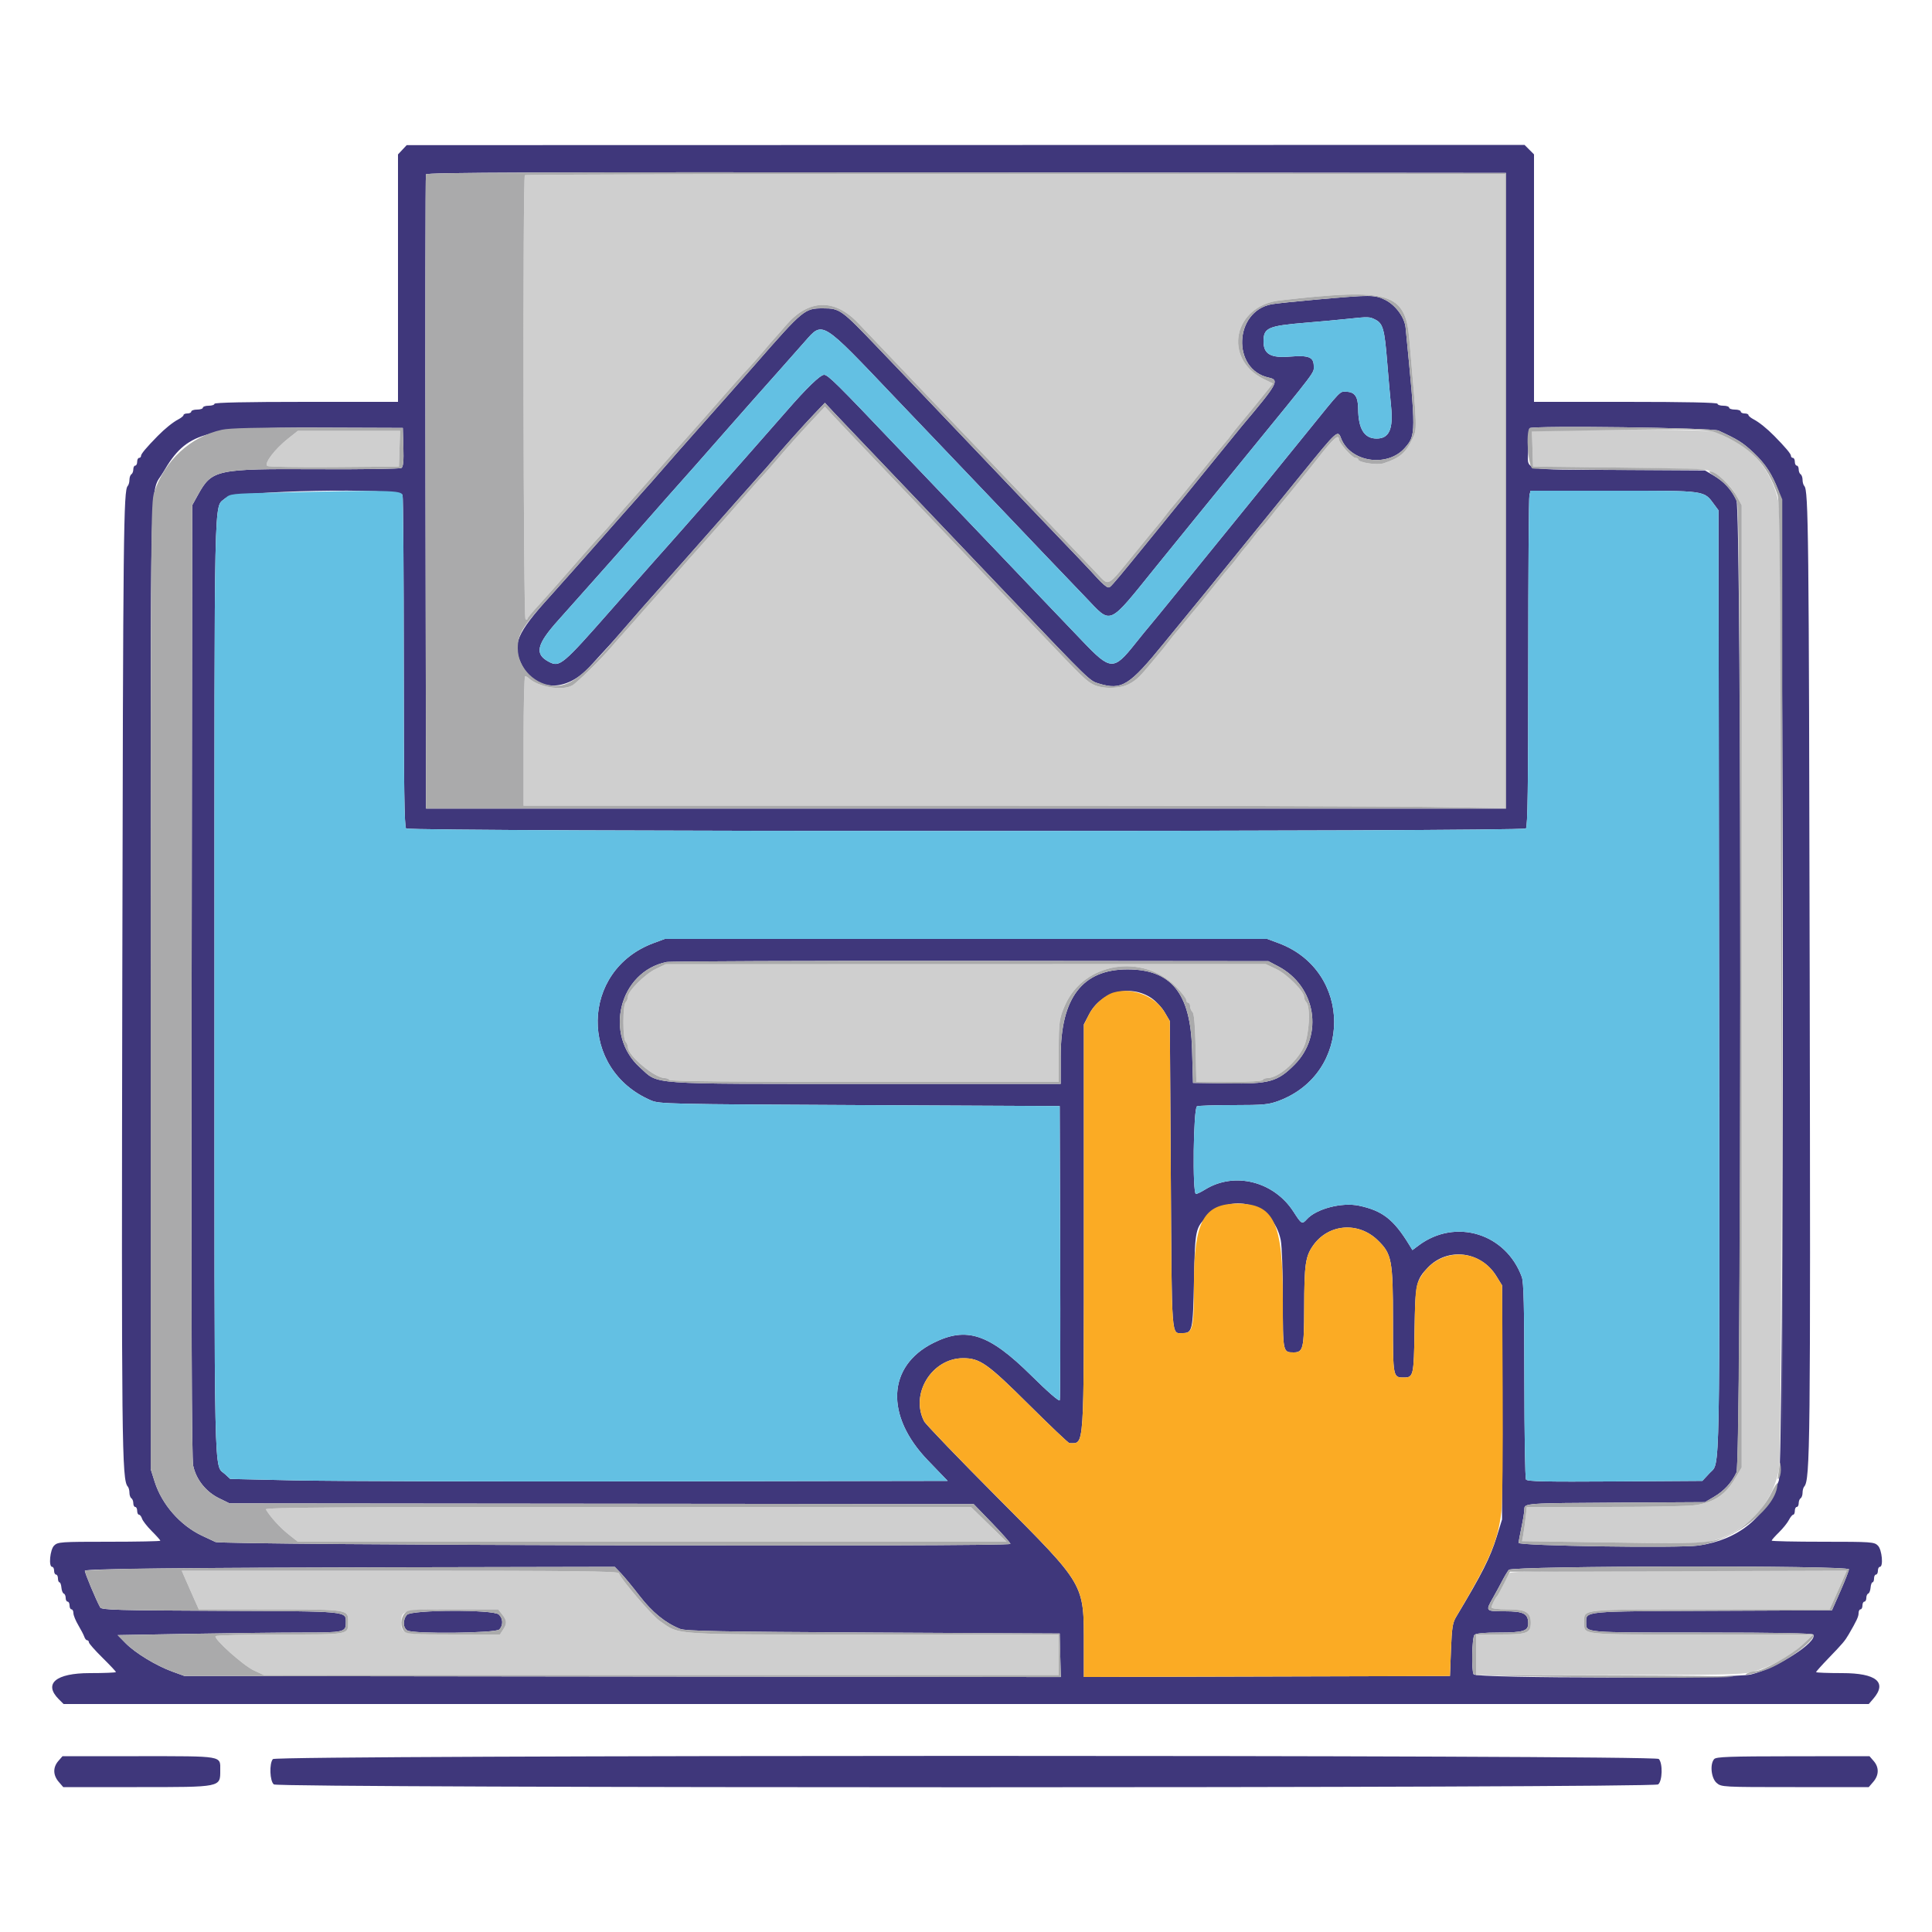 <svg id="svg" version="1.1" xmlns="http://www.w3.org/2000/svg" xmlns:xlink="http://www.w3.org/1999/xlink" width="400" height="400" viewBox="0, 0, 400,400"><g id="svgg"><path id="path0" d="M83.300 31.010 L 82.400 31.971 82.400 57.586 L 82.400 83.200 63.400 83.200 C 51.000 83.200,44.400 83.339,44.400 83.600 C 44.400 83.820,43.860 84.000,43.200 84.000 C 42.540 84.000,42.000 84.180,42.000 84.400 C 42.000 84.620,41.460 84.800,40.800 84.800 C 40.140 84.800,39.600 84.980,39.600 85.200 C 39.600 85.420,39.240 85.600,38.800 85.600 C 38.360 85.600,38.000 85.750,38.000 85.932 C 38.000 86.115,37.511 86.520,36.912 86.832 C 35.795 87.416,34.148 88.742,32.650 90.264 C 30.359 92.594,29.200 93.971,29.200 94.366 C 29.200 94.605,29.020 94.800,28.800 94.800 C 28.580 94.800,28.400 95.160,28.400 95.600 C 28.400 96.040,28.220 96.400,28.000 96.400 C 27.780 96.400,27.600 96.749,27.600 97.176 C 27.600 97.603,27.420 98.064,27.200 98.200 C 26.980 98.336,26.800 98.851,26.800 99.344 C 26.800 99.837,26.637 100.411,26.439 100.620 C 25.579 101.524,25.488 109.875,25.321 202.200 C 25.145 299.378,25.221 306.403,26.458 307.780 C 26.646 307.989,26.800 308.563,26.800 309.056 C 26.800 309.549,26.980 310.064,27.200 310.200 C 27.420 310.336,27.600 310.797,27.600 311.224 C 27.600 311.651,27.780 312.000,28.000 312.000 C 28.220 312.000,28.400 312.360,28.400 312.800 C 28.400 313.240,28.568 313.600,28.773 313.600 C 28.978 313.600,29.264 313.971,29.408 314.424 C 29.551 314.877,30.464 316.043,31.435 317.014 C 32.406 317.985,33.200 318.874,33.200 318.989 C 33.200 319.105,28.430 319.200,22.600 319.200 C 12.533 319.200,11.960 319.240,11.200 320.000 C 10.348 320.852,10.025 324.400,10.800 324.400 C 11.020 324.400,11.200 324.760,11.200 325.200 C 11.200 325.640,11.380 326.000,11.600 326.000 C 11.820 326.000,12.000 326.360,12.000 326.800 C 12.000 327.240,12.141 327.600,12.313 327.600 C 12.485 327.600,12.666 328.095,12.716 328.700 C 12.766 329.305,12.985 329.860,13.203 329.933 C 13.422 330.007,13.600 330.412,13.600 330.833 C 13.600 331.255,13.780 331.600,14.000 331.600 C 14.220 331.600,14.400 331.960,14.400 332.400 C 14.400 332.840,14.580 333.200,14.800 333.200 C 15.020 333.200,15.200 333.555,15.200 333.989 C 15.200 334.423,15.658 335.548,16.218 336.489 C 16.777 337.430,17.338 338.515,17.464 338.900 C 17.590 339.285,17.852 339.600,18.047 339.600 C 18.241 339.600,18.400 339.789,18.400 340.019 C 18.400 340.250,19.660 341.681,21.200 343.200 C 22.740 344.719,24.000 346.060,24.000 346.181 C 24.000 346.301,21.562 346.400,18.582 346.400 C 11.540 346.400,8.953 348.590,12.182 351.818 L 13.164 352.800 200.035 352.800 L 386.907 352.800 387.853 351.700 C 390.781 348.296,388.479 346.400,381.418 346.400 C 378.438 346.400,376.000 346.307,376.000 346.193 C 376.000 346.079,377.168 344.774,378.596 343.293 C 381.503 340.279,381.968 339.730,382.738 338.411 C 384.386 335.587,384.800 334.700,384.800 333.988 C 384.800 333.555,384.980 333.200,385.200 333.200 C 385.420 333.200,385.600 332.840,385.600 332.400 C 385.600 331.960,385.780 331.600,386.000 331.600 C 386.220 331.600,386.400 331.255,386.400 330.833 C 386.400 330.412,386.578 330.007,386.797 329.933 C 387.015 329.860,387.234 329.305,387.284 328.700 C 387.334 328.095,387.515 327.600,387.687 327.600 C 387.859 327.600,388.000 327.240,388.000 326.800 C 388.000 326.360,388.180 326.000,388.400 326.000 C 388.620 326.000,388.800 325.640,388.800 325.200 C 388.800 324.760,388.980 324.400,389.200 324.400 C 389.975 324.400,389.652 320.852,388.800 320.000 C 388.040 319.240,387.467 319.200,377.400 319.200 C 371.570 319.200,366.800 319.096,366.800 318.969 C 366.800 318.841,367.475 318.076,368.300 317.269 C 369.125 316.461,370.055 315.305,370.368 314.700 C 370.680 314.095,371.085 313.600,371.268 313.600 C 371.450 313.600,371.600 313.240,371.600 312.800 C 371.600 312.360,371.780 312.000,372.000 312.000 C 372.220 312.000,372.400 311.651,372.400 311.224 C 372.400 310.797,372.580 310.336,372.800 310.200 C 373.020 310.064,373.200 309.549,373.200 309.056 C 373.200 308.563,373.354 307.989,373.542 307.780 C 374.779 306.403,374.855 299.378,374.679 202.200 C 374.512 109.875,374.421 101.524,373.561 100.620 C 373.363 100.411,373.200 99.837,373.200 99.344 C 373.200 98.851,373.020 98.336,372.800 98.200 C 372.580 98.064,372.400 97.603,372.400 97.176 C 372.400 96.749,372.220 96.400,372.000 96.400 C 371.780 96.400,371.600 96.040,371.600 95.600 C 371.600 95.160,371.420 94.800,371.200 94.800 C 370.980 94.800,370.800 94.605,370.800 94.366 C 370.800 93.971,369.641 92.594,367.350 90.264 C 365.852 88.742,364.205 87.416,363.088 86.832 C 362.489 86.520,362.000 86.115,362.000 85.932 C 362.000 85.750,361.640 85.600,361.200 85.600 C 360.760 85.600,360.400 85.420,360.400 85.200 C 360.400 84.980,359.860 84.800,359.200 84.800 C 358.540 84.800,358.000 84.620,358.000 84.400 C 358.000 84.180,357.460 84.000,356.800 84.000 C 356.140 84.000,355.600 83.820,355.600 83.600 C 355.600 83.339,349.000 83.200,336.600 83.200 L 317.600 83.200 317.600 57.582 L 317.600 31.964 316.618 30.982 L 315.636 30.000 199.918 30.024 L 84.200 30.049 83.300 31.010 M311.800 101.600 L 311.800 167.400 200.000 167.400 L 88.200 167.400 88.097 102.000 C 88.041 66.030,88.080 36.375,88.185 36.099 C 88.337 35.700,110.928 35.619,200.088 35.699 L 311.800 35.800 311.800 101.600 M272.688 62.010 C 268.336 62.398,264.106 62.840,263.288 62.991 C 255.470 64.441,255.000 76.515,262.695 78.181 C 264.959 78.671,264.543 79.419,257.127 88.200 C 256.755 88.640,253.238 92.960,249.310 97.800 C 228.761 123.119,230.031 121.600,229.410 121.600 C 229.130 121.600,228.131 120.745,227.189 119.700 C 225.559 117.891,223.188 115.396,213.604 105.400 C 211.283 102.980,205.881 97.310,201.598 92.800 C 197.316 88.290,192.089 82.800,189.984 80.600 C 187.878 78.400,184.185 74.537,181.778 72.016 C 174.172 64.053,173.877 63.841,170.400 63.841 C 166.581 63.841,166.348 64.034,156.400 75.400 C 154.090 78.039,151.552 80.919,150.761 81.799 C 149.969 82.680,147.651 85.290,145.610 87.600 C 143.569 89.910,141.337 92.432,140.650 93.203 C 139.962 93.975,138.230 95.955,136.800 97.603 C 135.371 99.252,134.103 100.690,133.984 100.800 C 133.865 100.910,131.546 103.520,128.831 106.600 C 126.115 109.680,123.332 112.832,122.647 113.605 C 121.961 114.378,120.050 116.537,118.400 118.403 C 116.750 120.269,114.745 122.517,113.944 123.398 C 106.959 131.084,105.928 133.539,107.989 137.578 C 110.838 143.163,117.106 143.415,122.000 138.141 C 125.264 134.625,127.635 131.996,129.163 130.200 C 130.755 128.329,135.026 123.478,137.607 120.609 C 138.601 119.504,140.761 117.070,142.407 115.200 C 144.053 113.330,145.961 111.170,146.647 110.400 C 147.332 109.630,150.115 106.480,152.831 103.400 C 155.546 100.320,157.865 97.710,157.984 97.600 C 158.104 97.490,158.814 96.680,159.563 95.800 C 162.436 92.424,166.292 88.106,168.492 85.801 L 170.785 83.400 172.653 85.400 C 173.680 86.500,176.161 89.110,178.167 91.200 C 180.172 93.290,185.408 98.780,189.802 103.400 C 194.196 108.020,199.507 113.600,201.606 115.800 C 203.704 118.000,207.138 121.600,209.236 123.800 C 225.707 141.068,225.583 140.949,227.504 141.524 C 232.268 142.951,233.781 142.008,241.058 133.071 C 244.314 129.072,247.163 125.591,247.389 125.335 C 247.615 125.079,248.648 123.819,249.684 122.535 C 250.720 121.251,254.203 116.960,257.423 113.000 C 260.643 109.040,266.238 102.155,269.856 97.700 C 276.816 89.129,276.985 88.978,277.635 90.700 C 279.526 95.706,287.262 96.876,290.883 92.704 C 293.171 90.067,293.173 89.709,291.013 67.834 C 290.802 65.695,288.966 63.191,286.810 62.100 C 284.692 61.029,283.747 61.023,272.688 62.010 M284.764 66.181 C 286.325 66.989,286.654 68.158,287.188 74.800 C 287.444 77.990,287.814 82.182,288.009 84.115 C 288.486 88.855,287.616 90.800,285.019 90.800 C 282.455 90.800,281.221 88.802,281.190 84.600 C 281.171 82.162,280.488 81.160,278.813 81.113 C 277.319 81.070,277.969 80.404,270.558 89.563 C 267.281 93.613,261.720 100.469,258.200 104.798 C 254.680 109.128,248.746 116.434,245.014 121.035 C 241.282 125.636,238.042 129.599,237.814 129.842 C 237.586 130.085,236.320 131.640,235.000 133.298 C 230.553 138.884,229.942 138.850,224.070 132.693 C 221.721 130.230,217.813 126.142,215.384 123.608 C 212.955 121.074,209.093 117.020,206.801 114.600 C 204.509 112.180,200.466 107.946,197.817 105.191 C 195.168 102.436,189.581 96.586,185.403 92.191 C 173.296 79.456,171.416 77.600,170.621 77.600 C 169.832 77.600,167.007 80.324,162.946 85.000 C 160.563 87.744,148.321 101.638,145.852 104.401 C 145.163 105.172,143.340 107.242,141.800 109.001 C 140.260 110.760,138.910 112.290,138.800 112.400 C 138.690 112.510,137.250 114.128,135.600 115.995 C 133.950 117.862,132.038 120.022,131.351 120.795 C 130.663 121.568,128.519 124.000,126.585 126.200 C 116.488 137.684,115.893 138.186,113.697 137.050 C 110.602 135.449,111.048 133.455,115.646 128.342 C 117.102 126.724,119.964 123.510,122.007 121.200 C 124.050 118.890,126.369 116.280,127.161 115.399 C 127.952 114.519,130.490 111.639,132.800 109.000 C 135.110 106.361,137.646 103.481,138.434 102.601 C 141.172 99.546,146.623 93.375,150.800 88.601 C 153.110 85.961,155.650 83.081,156.445 82.201 C 157.240 81.320,159.490 78.791,161.445 76.580 C 163.400 74.369,165.723 71.743,166.606 70.745 C 170.419 66.433,169.880 66.098,185.389 82.406 C 187.582 84.713,191.275 88.580,193.595 91.000 C 195.915 93.420,201.407 99.180,205.800 103.800 C 214.307 112.747,218.779 117.432,224.794 123.700 C 230.239 129.373,229.233 129.821,239.465 117.162 C 242.949 112.851,251.200 102.705,257.800 94.615 C 272.870 76.145,272.000 77.296,272.000 75.825 C 272.000 73.920,270.976 73.512,267.009 73.833 C 263.071 74.153,261.600 73.299,261.600 70.694 C 261.600 67.864,262.499 67.467,270.400 66.810 C 273.370 66.564,277.150 66.216,278.800 66.037 C 283.320 65.549,283.552 65.555,284.764 66.181 M83.515 92.567 C 83.599 95.462,83.491 96.628,83.115 96.884 C 82.832 97.077,74.950 97.194,65.600 97.145 C 44.759 97.035,43.880 97.224,41.000 102.431 L 39.800 104.600 39.678 203.000 C 39.590 274.028,39.680 301.976,40.001 303.472 C 40.611 306.319,42.639 308.867,45.351 310.193 L 47.515 311.252 124.550 311.326 L 201.584 311.400 205.392 315.340 C 207.487 317.507,209.200 319.445,209.200 319.647 C 209.200 320.304,46.039 319.910,44.600 319.249 C 43.940 318.947,42.668 318.350,41.774 317.925 C 37.289 315.789,33.516 311.477,32.028 306.789 L 31.200 304.177 31.200 204.151 C 31.200 92.819,30.961 102.625,33.795 97.761 C 38.622 89.477,42.161 88.457,65.800 88.539 L 83.400 88.600 83.515 92.567 M355.800 89.151 C 359.786 90.979,360.809 91.621,363.007 93.672 C 365.509 96.007,366.995 98.301,368.271 101.801 C 369.408 104.918,369.408 303.482,368.271 306.599 C 365.472 314.275,359.890 318.782,351.692 319.983 C 347.790 320.555,314.397 320.064,314.407 319.435 C 314.411 319.196,314.681 317.740,315.007 316.200 C 315.333 314.660,315.600 312.999,315.600 312.508 C 315.600 311.212,315.593 311.213,335.200 311.101 L 353.000 311.000 354.858 309.908 C 356.953 308.676,358.505 306.991,359.515 304.852 C 360.576 302.604,360.576 105.796,359.515 103.548 C 358.505 101.409,356.953 99.724,354.858 98.492 L 353.000 97.400 335.600 97.300 C 314.104 97.177,316.400 97.709,316.400 92.859 C 316.400 90.700,316.528 88.805,316.685 88.649 C 317.259 88.074,354.496 88.552,355.800 89.151 M83.348 102.500 C 83.481 102.995,83.592 118.619,83.595 137.220 C 83.599 162.985,83.714 171.154,84.080 171.520 C 84.779 172.219,315.221 172.219,315.920 171.520 C 316.286 171.154,316.401 162.985,316.405 137.220 C 316.408 118.619,316.519 102.995,316.652 102.500 L 316.893 101.600 334.187 101.600 C 353.492 101.600,352.711 101.490,354.963 104.529 L 355.800 105.659 355.919 202.329 C 356.050 308.910,356.168 302.622,353.994 304.954 L 352.458 306.600 334.362 306.716 C 319.928 306.808,316.200 306.727,315.939 306.316 C 315.759 306.032,315.607 296.800,315.600 285.800 C 315.591 270.645,315.465 265.461,315.079 264.400 C 311.793 255.355,301.337 252.152,293.715 257.856 L 292.430 258.818 291.751 257.709 C 288.531 252.451,286.205 250.645,281.333 249.622 C 277.822 248.886,272.533 250.264,270.577 252.426 C 269.582 253.525,269.463 253.459,267.821 250.900 C 263.771 244.585,255.589 242.520,249.508 246.278 C 248.687 246.785,247.832 247.200,247.608 247.200 C 246.850 247.200,247.072 229.335,247.833 229.043 C 248.181 228.909,251.594 228.800,255.418 228.800 C 261.544 228.800,262.645 228.698,264.685 227.941 C 280.068 222.234,280.068 200.966,264.685 195.259 L 262.370 194.400 200.000 194.400 L 137.630 194.400 135.315 195.259 C 120.132 200.892,119.807 221.430,134.800 227.831 C 136.526 228.568,138.301 228.608,178.000 228.800 L 219.400 229.000 219.503 259.200 C 219.560 275.810,219.519 289.631,219.411 289.912 C 219.293 290.221,216.950 288.185,213.508 284.783 C 204.766 276.143,200.129 274.601,193.242 278.042 C 183.692 282.815,183.205 293.104,192.093 302.335 L 196.200 306.600 135.200 306.699 C 101.650 306.753,68.229 306.663,60.932 306.499 L 47.664 306.200 46.580 305.200 C 44.251 303.050,44.400 309.951,44.400 204.200 C 44.400 98.452,44.251 105.350,46.580 103.200 C 48.360 101.556,82.919 100.898,83.348 102.500 M264.636 200.070 C 272.445 204.174,274.125 214.295,268.017 220.435 C 264.501 223.970,262.793 224.444,254.061 224.309 L 247.000 224.200 246.800 217.200 C 246.468 205.597,242.482 200.690,233.400 200.704 C 224.109 200.718,219.615 206.581,219.605 218.700 L 219.600 224.400 179.215 224.400 C 133.343 224.400,136.522 224.630,132.501 221.015 C 124.922 214.201,128.199 201.185,138.000 199.172 C 138.770 199.014,167.120 198.911,201.000 198.942 L 262.600 199.000 264.636 200.070 M238.342 206.609 C 239.280 207.230,240.531 208.561,241.123 209.569 L 242.200 211.400 242.400 243.132 C 242.619 277.891,242.481 276.000,244.800 276.000 C 246.887 276.000,246.986 275.551,247.201 265.133 C 247.423 254.437,247.478 254.180,250.066 251.745 C 255.451 246.679,263.687 249.408,265.161 256.748 C 265.410 257.990,265.600 263.302,265.600 269.053 C 265.600 280.012,265.597 280.000,267.842 280.000 C 269.809 280.000,269.999 279.199,270.017 270.838 C 270.037 261.810,270.276 260.130,271.858 257.879 C 275.022 253.378,281.210 252.866,285.239 256.774 C 288.168 259.615,288.400 260.848,288.400 273.593 C 288.400 285.159,288.408 285.200,290.631 285.200 C 292.643 285.200,292.721 284.858,292.866 275.400 C 293.015 265.778,293.181 264.994,295.622 262.440 C 299.695 258.178,306.604 259.026,309.789 264.180 L 311.000 266.138 310.992 290.369 L 310.983 314.600 309.888 318.119 C 308.515 322.530,306.873 325.779,301.457 334.800 C 300.750 335.977,300.583 337.061,300.408 341.600 L 300.200 347.000 262.300 347.102 L 224.400 347.204 224.400 340.875 C 224.400 327.712,224.831 328.454,206.526 310.068 C 198.495 302.001,191.661 294.895,191.340 294.278 C 188.385 288.595,192.942 281.200,199.400 281.200 C 202.900 281.200,204.439 282.287,213.022 290.823 C 217.435 295.210,221.215 298.798,221.422 298.795 C 224.558 298.749,224.400 301.114,224.400 254.227 L 224.400 212.091 225.517 209.954 C 227.946 205.303,233.988 203.727,238.342 206.609 M128.540 325.708 C 129.233 326.427,130.982 328.548,132.427 330.421 C 135.034 333.799,137.763 336.021,140.800 337.239 C 141.955 337.702,148.952 337.835,180.800 338.000 L 219.400 338.200 219.513 342.707 L 219.626 347.214 128.913 347.107 L 38.200 347.000 35.676 346.083 C 32.311 344.859,27.998 342.236,25.992 340.192 L 24.362 338.531 39.446 338.265 C 47.743 338.119,58.155 338.000,62.585 338.000 C 71.217 338.000,71.600 337.914,71.600 335.982 C 71.600 333.526,72.542 333.616,45.615 333.503 C 24.302 333.414,21.043 333.321,20.749 332.800 C 19.903 331.299,17.517 325.593,17.571 325.200 C 17.625 324.803,38.222 324.577,82.340 324.489 L 127.280 324.400 128.540 325.708 M382.800 324.911 C 382.800 325.192,382.010 327.217,381.045 329.411 L 379.289 333.400 354.573 333.503 C 327.439 333.616,328.400 333.525,328.400 335.982 C 328.400 338.054,327.766 338.000,352.256 338.000 C 367.994 338.000,375.235 338.133,375.416 338.425 C 376.356 339.946,367.947 345.329,362.520 346.679 C 359.127 347.524,305.647 347.505,305.106 346.659 C 304.605 345.876,304.751 339.009,305.280 338.480 C 305.597 338.163,307.304 338.000,310.306 338.000 C 315.370 338.000,316.400 337.682,316.400 336.117 C 316.400 334.090,315.454 333.600,311.538 333.600 C 307.552 333.600,307.532 333.578,309.067 330.877 C 309.654 329.845,310.525 328.243,311.004 327.317 C 311.483 326.391,312.105 325.356,312.386 325.017 C 313.089 324.170,382.800 324.065,382.800 324.911 M84.262 334.331 C 83.354 335.335,83.414 337.072,84.374 337.586 C 85.744 338.319,102.614 338.129,103.371 337.371 C 104.214 336.528,104.166 335.074,103.269 334.262 C 102.105 333.209,85.222 333.271,84.262 334.331 M12.072 364.603 C 10.937 365.908,10.966 367.526,12.147 368.900 L 13.093 370.000 28.343 370.000 C 45.937 370.000,45.600 370.068,45.600 366.499 C 45.600 363.469,46.361 363.600,28.701 363.600 L 12.944 363.600 12.072 364.603 M56.500 364.198 C 55.716 365.089,55.857 368.803,56.700 369.443 C 57.742 370.234,342.258 370.234,343.300 369.443 C 344.192 368.766,344.283 365.026,343.429 364.171 C 342.569 363.312,57.257 363.339,56.500 364.198 M354.900 364.198 C 353.981 365.242,354.277 368.149,355.403 369.128 C 356.396 369.991,356.559 370.000,371.657 370.000 L 386.907 370.000 387.853 368.900 C 389.034 367.526,389.063 365.908,387.928 364.603 L 387.056 363.600 371.228 363.615 C 358.072 363.628,355.316 363.726,354.900 364.198 " stroke="none" fill="#3f377b" fill-rule="evenodd"></path><path id="path1" d="M108.667 36.267 C 108.217 36.717,108.349 127.921,108.800 128.200 C 109.020 128.336,109.200 128.301,109.200 128.123 C 109.200 127.945,110.145 126.786,111.300 125.547 C 112.455 124.309,115.560 120.807,118.200 117.766 C 120.840 114.725,123.540 111.681,124.200 111.001 C 124.860 110.321,126.385 108.602,127.590 107.182 C 128.794 105.762,129.875 104.510,129.993 104.400 C 130.111 104.290,131.465 102.760,133.004 101.000 C 134.542 99.240,135.890 97.710,136.000 97.600 C 136.110 97.490,136.902 96.590,137.761 95.600 C 138.619 94.610,140.537 92.450,142.024 90.800 C 143.510 89.150,146.768 85.460,149.263 82.600 C 151.758 79.740,154.250 76.947,154.800 76.394 C 155.350 75.841,156.785 74.221,157.990 72.794 C 159.194 71.367,160.278 70.110,160.400 70.000 C 160.522 69.890,161.578 68.687,162.747 67.327 C 167.381 61.937,172.698 61.742,177.567 66.782 C 178.575 67.825,182.100 71.525,185.400 75.005 C 188.700 78.485,192.390 82.357,193.600 83.610 C 196.012 86.108,208.563 99.246,210.800 101.615 C 211.570 102.430,215.190 106.225,218.845 110.049 C 222.500 113.872,226.298 117.855,227.285 118.900 C 229.638 121.391,229.143 121.667,234.808 114.700 C 237.536 111.345,239.866 108.510,239.986 108.400 C 240.106 108.290,240.696 107.541,241.296 106.735 C 241.897 105.929,242.620 105.029,242.903 104.735 C 243.187 104.441,245.746 101.320,248.590 97.800 C 251.434 94.280,253.871 91.310,254.004 91.200 C 254.137 91.090,254.506 90.621,254.823 90.157 C 255.140 89.694,256.148 88.434,257.061 87.357 C 257.975 86.281,259.806 84.050,261.130 82.400 L 263.537 79.400 261.694 78.500 C 253.100 74.303,255.330 63.305,265.000 62.200 C 287.682 59.608,290.946 60.583,291.782 70.200 C 293.442 89.292,293.425 88.732,292.415 90.880 C 291.059 93.764,289.812 94.821,286.475 95.915 C 285.109 96.363,281.200 95.763,281.200 95.105 C 281.200 94.937,280.944 94.800,280.631 94.800 C 279.957 94.800,277.200 91.689,277.200 90.928 C 277.200 89.802,276.018 90.836,273.206 94.422 C 272.439 95.400,271.592 96.470,271.324 96.800 C 271.057 97.130,269.822 98.660,268.579 100.200 C 267.337 101.740,265.934 103.450,265.461 104.000 C 264.987 104.550,263.975 105.810,263.211 106.800 C 262.448 107.790,261.546 108.870,261.207 109.200 C 260.868 109.530,260.101 110.459,259.502 111.265 C 258.902 112.071,258.184 112.971,257.906 113.265 C 257.628 113.559,256.908 114.459,256.306 115.265 C 255.704 116.071,254.977 116.971,254.689 117.265 C 254.402 117.559,252.735 119.600,250.986 121.800 C 249.237 124.000,247.712 125.890,247.597 126.000 C 247.483 126.110,246.582 127.190,245.596 128.400 C 244.610 129.610,243.623 130.796,243.402 131.037 C 243.181 131.277,242.550 132.066,242.000 132.790 C 241.450 133.514,240.730 134.426,240.400 134.817 C 240.070 135.208,239.225 136.219,238.522 137.064 C 235.970 140.133,235.358 140.725,233.880 141.555 C 231.997 142.613,228.324 142.700,226.384 141.732 C 224.862 140.973,224.234 140.358,213.800 129.409 C 207.100 122.379,203.679 118.796,196.800 111.605 C 195.810 110.570,193.485 108.120,191.633 106.161 C 189.782 104.203,185.163 99.360,181.370 95.400 C 177.577 91.440,173.644 87.300,172.631 86.200 L 170.788 84.200 168.894 86.215 C 165.995 89.300,163.224 92.385,160.801 95.224 C 159.591 96.641,158.241 98.177,157.801 98.639 C 157.360 99.100,156.550 100.001,156.000 100.641 C 154.360 102.548,146.305 111.690,144.934 113.200 C 144.234 113.970,143.333 114.976,142.931 115.436 C 138.878 120.073,137.658 121.456,136.800 122.393 C 136.250 122.994,134.720 124.724,133.400 126.239 C 132.080 127.754,130.265 129.804,129.366 130.796 C 128.467 131.788,127.207 133.219,126.566 133.975 C 124.540 136.364,119.436 141.382,118.505 141.901 C 116.388 143.082,111.383 142.234,109.420 140.362 C 109.211 140.163,108.896 140.000,108.720 140.000 C 108.544 140.000,108.400 146.030,108.400 153.400 L 108.400 166.800 194.700 166.801 C 242.165 166.801,287.885 166.920,296.300 167.066 L 311.600 167.330 311.600 101.665 L 311.600 36.000 210.267 36.000 C 154.533 36.000,108.813 36.120,108.667 36.267 M327.085 89.077 L 317.170 89.214 317.285 92.907 L 317.400 96.600 335.000 96.813 C 344.680 96.930,353.050 97.182,353.600 97.374 C 355.946 98.190,358.251 100.308,359.724 103.000 L 360.600 104.600 360.600 204.216 L 360.600 303.831 359.200 306.154 C 357.225 309.431,355.123 310.878,351.316 311.582 C 349.976 311.829,342.336 312.000,332.582 312.000 L 316.111 312.000 315.852 314.300 C 315.710 315.565,315.488 317.157,315.360 317.839 L 315.127 319.078 333.664 319.355 C 349.848 319.597,352.501 319.552,354.570 319.003 C 361.739 317.100,367.114 311.236,368.352 303.967 C 369.102 299.560,368.964 107.438,368.208 103.870 C 366.991 98.128,363.306 93.205,358.600 91.037 C 357.280 90.428,355.840 89.731,355.400 89.486 C 354.526 89.001,343.770 88.846,327.085 89.077 M59.664 90.787 C 56.876 92.991,54.571 96.040,55.360 96.482 C 55.684 96.663,61.945 96.763,69.274 96.705 L 82.600 96.600 82.715 92.900 L 82.830 89.200 72.251 89.200 L 61.672 89.200 59.664 90.787 M135.717 200.637 C 133.509 201.706,130.000 205.220,130.000 206.363 C 130.000 206.735,129.790 207.250,129.533 207.507 C 129.246 207.794,129.067 209.370,129.067 211.600 C 129.067 213.830,129.246 215.406,129.533 215.693 C 129.790 215.950,130.000 216.465,130.000 216.837 C 130.000 218.557,135.555 223.200,137.614 223.200 C 138.020 223.200,138.464 223.380,138.600 223.600 C 138.762 223.862,152.671 224.000,179.024 224.000 L 219.200 224.000 219.200 217.619 C 219.200 211.556,219.316 210.731,220.550 208.006 C 224.511 199.256,236.493 197.310,243.467 204.284 C 244.640 205.457,245.600 206.683,245.600 207.009 C 245.600 207.334,245.780 207.600,246.000 207.600 C 246.220 207.600,246.400 207.924,246.400 208.320 C 246.400 208.716,246.622 209.262,246.893 209.533 C 247.233 209.873,247.433 212.190,247.538 217.013 L 247.691 224.000 254.422 224.000 C 258.478 224.000,261.251 223.841,261.400 223.600 C 261.536 223.380,261.991 223.200,262.411 223.200 C 264.578 223.200,268.248 220.102,269.862 216.912 C 271.043 214.578,271.418 208.458,270.441 207.481 C 270.198 207.238,270.000 206.758,270.000 206.413 C 270.000 205.232,266.454 201.683,264.215 200.625 L 262.050 199.600 199.925 199.615 L 137.800 199.629 135.717 200.637 M55.044 312.500 C 55.922 314.011,57.978 316.280,59.706 317.646 L 61.672 319.200 135.039 319.200 L 208.406 319.200 204.712 315.600 L 201.019 312.000 127.886 312.000 C 69.491 312.000,54.811 312.101,55.044 312.500 M38.366 326.900 C 38.772 327.835,39.565 329.635,40.130 330.900 L 41.156 333.200 55.878 333.213 C 72.269 333.227,72.080 333.197,72.080 335.784 C 72.080 338.481,72.519 338.400,57.975 338.400 C 50.755 338.400,44.749 338.559,44.629 338.754 C 44.257 339.355,50.363 344.819,52.540 345.833 L 54.600 346.792 136.900 346.796 L 219.200 346.800 219.200 342.600 L 219.200 338.400 180.894 338.400 C 138.151 338.400,140.924 338.575,136.615 335.610 C 134.990 334.492,128.671 327.128,128.110 325.700 C 127.955 325.304,118.515 325.200,82.771 325.200 L 37.628 325.200 38.366 326.900 M312.529 325.700 C 312.326 325.975,311.721 327.100,311.185 328.200 C 310.649 329.300,310.118 330.290,310.005 330.400 C 309.609 330.786,308.800 332.393,308.800 332.795 C 308.800 333.036,310.150 333.200,312.138 333.200 C 315.894 333.200,316.933 333.800,316.933 335.967 C 316.933 338.116,316.198 338.400,310.629 338.400 L 305.600 338.400 305.600 342.600 L 305.600 346.800 332.980 346.800 C 355.952 346.800,360.730 346.704,362.650 346.204 C 366.298 345.254,370.628 342.927,373.117 340.582 L 375.400 338.429 352.180 338.415 C 326.700 338.399,328.000 338.536,328.000 335.864 C 328.000 333.093,326.682 333.227,354.105 333.213 L 378.811 333.200 379.757 331.100 C 380.277 329.945,381.075 328.145,381.529 327.100 L 382.355 325.200 347.626 325.200 C 320.307 325.200,312.819 325.307,312.529 325.700 M103.971 334.254 C 104.969 335.523,105.004 336.117,104.154 337.414 L 103.508 338.400 93.925 338.400 C 83.382 338.400,83.067 338.329,83.067 335.967 C 83.067 333.310,83.493 333.200,93.833 333.200 L 103.142 333.200 103.971 334.254 " stroke="none" fill="#cfcfcf" fill-rule="evenodd"></path><path id="path2" d="M230.602 205.471 C 228.747 205.995,226.452 208.039,225.440 210.070 L 224.400 212.157 224.400 254.260 C 224.400 301.096,224.556 298.748,221.431 298.795 C 221.228 298.798,217.447 295.212,213.027 290.827 C 204.435 282.301,202.876 281.200,199.400 281.200 C 192.940 281.200,188.371 288.621,191.347 294.278 C 191.672 294.895,198.477 301.970,206.471 310.000 C 224.774 328.387,224.383 327.721,224.394 340.502 L 224.400 347.204 262.300 347.102 L 300.200 347.000 300.408 341.600 C 300.587 336.958,300.741 335.989,301.508 334.700 C 308.455 323.016,310.079 319.239,310.845 312.990 C 311.074 311.124,311.189 300.636,311.119 287.958 L 311.000 266.136 309.789 264.179 C 305.892 257.877,297.080 258.386,293.744 265.105 C 293.104 266.394,292.983 267.810,292.866 275.400 C 292.721 284.858,292.643 285.200,290.631 285.200 C 288.408 285.200,288.400 285.159,288.400 273.593 C 288.400 260.848,288.168 259.615,285.239 256.774 C 281.210 252.866,275.022 253.378,271.858 257.879 C 270.276 260.130,270.037 261.810,270.017 270.838 C 269.999 279.199,269.809 280.000,267.842 280.000 C 265.597 280.000,265.600 280.012,265.600 269.053 C 265.600 253.035,263.782 249.200,256.188 249.200 C 249.209 249.200,247.206 252.879,247.202 265.700 C 247.200 275.056,246.987 276.000,244.876 276.000 C 242.469 276.000,242.620 278.007,242.400 243.132 L 242.200 211.400 241.123 209.569 C 239.160 206.228,234.436 204.389,230.602 205.471 " stroke="none" fill="#fbab24" fill-rule="evenodd"></path><path id="path3" d="M278.800 66.037 C 277.150 66.216,273.370 66.564,270.400 66.810 C 262.499 67.467,261.600 67.864,261.600 70.694 C 261.600 73.299,263.071 74.153,267.009 73.833 C 270.976 73.512,272.000 73.920,272.000 75.825 C 272.000 77.296,272.870 76.145,257.800 94.615 C 251.200 102.705,242.949 112.851,239.465 117.162 C 229.233 129.821,230.239 129.373,224.794 123.700 C 218.779 117.432,214.307 112.747,205.800 103.800 C 201.407 99.180,195.915 93.420,193.595 91.000 C 191.275 88.580,187.582 84.713,185.389 82.406 C 169.880 66.098,170.419 66.433,166.606 70.745 C 165.723 71.743,163.400 74.369,161.445 76.580 C 159.490 78.791,157.240 81.320,156.445 82.201 C 155.650 83.081,153.110 85.961,150.800 88.601 C 146.623 93.375,141.172 99.546,138.434 102.601 C 137.646 103.481,135.110 106.361,132.800 109.000 C 130.490 111.639,127.952 114.519,127.161 115.399 C 126.369 116.280,124.050 118.890,122.007 121.200 C 119.964 123.510,117.102 126.724,115.646 128.342 C 111.048 133.455,110.602 135.449,113.697 137.050 C 115.893 138.186,116.488 137.684,126.585 126.200 C 128.519 124.000,130.663 121.568,131.351 120.795 C 132.038 120.022,133.950 117.862,135.600 115.995 C 137.250 114.128,138.690 112.510,138.800 112.400 C 138.910 112.290,140.260 110.760,141.800 109.001 C 143.340 107.242,145.163 105.172,145.852 104.401 C 148.321 101.638,160.563 87.744,162.946 85.000 C 167.007 80.324,169.832 77.600,170.621 77.600 C 171.416 77.600,173.296 79.456,185.403 92.191 C 189.581 96.586,195.168 102.436,197.817 105.191 C 200.466 107.946,204.509 112.180,206.801 114.600 C 209.093 117.020,212.955 121.074,215.384 123.608 C 217.813 126.142,221.721 130.230,224.070 132.693 C 229.942 138.850,230.553 138.884,235.000 133.298 C 236.320 131.640,237.586 130.085,237.814 129.842 C 238.042 129.599,241.282 125.636,245.014 121.035 C 248.746 116.434,254.680 109.128,258.200 104.798 C 261.720 100.469,267.281 93.613,270.558 89.563 C 277.969 80.404,277.319 81.070,278.813 81.113 C 280.488 81.160,281.171 82.162,281.190 84.600 C 281.221 88.802,282.455 90.800,285.019 90.800 C 287.616 90.800,288.486 88.855,288.009 84.115 C 287.814 82.182,287.444 77.990,287.188 74.800 C 286.654 68.158,286.325 66.989,284.764 66.181 C 283.552 65.555,283.320 65.549,278.800 66.037 M57.131 101.983 C 47.725 102.199,47.655 102.207,46.580 103.200 C 44.251 105.350,44.400 98.452,44.400 204.200 C 44.400 309.951,44.251 303.050,46.580 305.200 L 47.664 306.200 60.932 306.499 C 68.229 306.663,101.650 306.753,135.200 306.699 L 196.200 306.600 192.093 302.335 C 183.205 293.104,183.692 282.815,193.242 278.042 C 200.129 274.601,204.766 276.143,213.508 284.783 C 216.950 288.185,219.293 290.221,219.411 289.912 C 219.519 289.631,219.560 275.810,219.503 259.200 L 219.400 229.000 178.000 228.800 C 138.301 228.608,136.526 228.568,134.800 227.831 C 119.807 221.430,120.132 200.892,135.315 195.259 L 137.630 194.400 200.000 194.400 L 262.370 194.400 264.685 195.259 C 280.068 200.966,280.068 222.234,264.685 227.941 C 262.645 228.698,261.544 228.800,255.418 228.800 C 251.594 228.800,248.181 228.909,247.833 229.043 C 247.072 229.335,246.850 247.200,247.608 247.200 C 247.832 247.200,248.687 246.785,249.508 246.278 C 255.589 242.520,263.771 244.585,267.821 250.900 C 269.463 253.459,269.582 253.525,270.577 252.426 C 272.533 250.264,277.822 248.886,281.333 249.622 C 286.205 250.645,288.531 252.451,291.751 257.709 L 292.430 258.818 293.715 257.856 C 301.337 252.152,311.793 255.355,315.079 264.400 C 315.465 265.461,315.591 270.645,315.600 285.800 C 315.607 296.800,315.759 306.032,315.939 306.316 C 316.200 306.727,319.928 306.808,334.362 306.716 L 352.458 306.600 353.994 304.954 C 356.168 302.622,356.050 308.910,355.919 202.329 L 355.800 105.659 354.963 104.529 C 352.711 101.490,353.492 101.600,334.187 101.600 L 316.893 101.600 316.652 102.500 C 316.519 102.995,316.408 118.619,316.405 137.220 C 316.401 162.985,316.286 171.154,315.920 171.520 C 315.221 172.219,84.779 172.219,84.080 171.520 C 83.714 171.154,83.599 162.985,83.595 137.220 C 83.592 118.619,83.481 102.995,83.348 102.500 C 83.079 101.497,80.504 101.446,57.131 101.983 " stroke="none" fill="#63c0e3" fill-rule="evenodd"></path><path id="path4" d="M88.185 36.099 C 88.080 36.375,88.041 66.030,88.097 102.000 L 88.200 167.400 200.000 167.400 L 311.800 167.400 311.800 101.600 L 311.800 35.800 200.088 35.699 C 110.928 35.619,88.337 35.700,88.185 36.099 M311.600 101.665 L 311.600 167.330 296.300 167.066 C 287.885 166.920,242.165 166.801,194.700 166.801 L 108.400 166.800 108.400 153.400 C 108.400 146.030,108.544 140.000,108.720 140.000 C 108.896 140.000,109.211 140.163,109.420 140.362 C 111.383 142.234,116.388 143.082,118.505 141.901 C 119.436 141.382,124.540 136.364,126.566 133.975 C 127.207 133.219,128.467 131.788,129.366 130.796 C 130.265 129.804,132.080 127.754,133.400 126.239 C 134.720 124.724,136.250 122.994,136.800 122.393 C 137.658 121.456,138.878 120.073,142.931 115.436 C 143.333 114.976,144.234 113.970,144.934 113.200 C 146.305 111.690,154.360 102.548,156.000 100.641 C 156.550 100.001,157.360 99.100,157.801 98.639 C 158.241 98.177,159.591 96.641,160.801 95.224 C 163.224 92.385,165.995 89.300,168.894 86.215 L 170.788 84.200 172.631 86.200 C 173.644 87.300,177.577 91.440,181.370 95.400 C 185.163 99.360,189.782 104.203,191.633 106.161 C 193.485 108.120,195.810 110.570,196.800 111.605 C 203.679 118.796,207.100 122.379,213.800 129.409 C 224.234 140.358,224.862 140.973,226.384 141.732 C 228.324 142.700,231.997 142.613,233.880 141.555 C 235.358 140.725,235.970 140.133,238.522 137.064 C 239.225 136.219,240.070 135.208,240.400 134.817 C 240.730 134.426,241.450 133.514,242.000 132.790 C 242.550 132.066,243.181 131.277,243.402 131.037 C 243.623 130.796,244.610 129.610,245.596 128.400 C 246.582 127.190,247.483 126.110,247.597 126.000 C 247.712 125.890,249.237 124.000,250.986 121.800 C 252.735 119.600,254.402 117.559,254.689 117.265 C 254.977 116.971,255.704 116.071,256.306 115.265 C 256.908 114.459,257.628 113.559,257.906 113.265 C 258.184 112.971,258.902 112.071,259.502 111.265 C 260.101 110.459,260.868 109.530,261.207 109.200 C 261.546 108.870,262.448 107.790,263.211 106.800 C 263.975 105.810,264.987 104.550,265.461 104.000 C 265.934 103.450,267.337 101.740,268.579 100.200 C 269.822 98.660,271.057 97.130,271.324 96.800 C 271.592 96.470,272.439 95.400,273.206 94.422 C 276.018 90.836,277.200 89.802,277.200 90.928 C 277.200 91.689,279.957 94.800,280.631 94.800 C 280.944 94.800,281.200 94.937,281.200 95.105 C 281.200 95.763,285.109 96.363,286.475 95.915 C 289.812 94.821,291.059 93.764,292.415 90.880 C 293.425 88.732,293.442 89.292,291.782 70.200 C 290.946 60.583,287.682 59.608,265.000 62.200 C 255.330 63.305,253.100 74.303,261.694 78.500 L 263.537 79.400 261.130 82.400 C 259.806 84.050,257.975 86.281,257.061 87.357 C 256.148 88.434,255.140 89.694,254.823 90.157 C 254.506 90.621,254.137 91.090,254.004 91.200 C 253.871 91.310,251.434 94.280,248.590 97.800 C 245.746 101.320,243.187 104.441,242.903 104.735 C 242.620 105.029,241.897 105.929,241.296 106.735 C 240.696 107.541,240.106 108.290,239.986 108.400 C 239.866 108.510,237.536 111.345,234.808 114.700 C 229.143 121.667,229.638 121.391,227.285 118.900 C 226.298 117.855,222.500 113.872,218.845 110.049 C 215.190 106.225,211.570 102.430,210.800 101.615 C 208.563 99.246,196.012 86.108,193.600 83.610 C 192.390 82.357,188.700 78.485,185.400 75.005 C 182.100 71.525,178.575 67.825,177.567 66.782 C 172.698 61.742,167.381 61.937,162.747 67.327 C 161.578 68.687,160.522 69.890,160.400 70.000 C 160.278 70.110,159.194 71.367,157.990 72.794 C 156.785 74.221,155.350 75.841,154.800 76.394 C 154.250 76.947,151.758 79.740,149.263 82.600 C 146.768 85.460,143.510 89.150,142.024 90.800 C 140.537 92.450,138.619 94.610,137.761 95.600 C 136.902 96.590,136.110 97.490,136.000 97.600 C 135.890 97.710,134.542 99.240,133.004 101.000 C 131.465 102.760,130.111 104.290,129.993 104.400 C 129.875 104.510,128.794 105.762,127.590 107.182 C 126.385 108.602,124.860 110.321,124.200 111.001 C 123.540 111.681,120.840 114.725,118.200 117.766 C 115.560 120.807,112.455 124.309,111.300 125.547 C 110.145 126.786,109.200 127.945,109.200 128.123 C 109.200 128.301,109.020 128.336,108.800 128.200 C 108.349 127.921,108.217 36.717,108.667 36.267 C 108.813 36.120,154.533 36.000,210.267 36.000 L 311.600 36.000 311.600 101.665 M286.810 62.100 C 288.966 63.191,290.802 65.695,291.013 67.834 C 293.173 89.709,293.171 90.067,290.883 92.704 C 287.262 96.876,279.526 95.706,277.635 90.700 C 276.985 88.978,276.816 89.129,269.856 97.700 C 266.238 102.155,260.643 109.040,257.423 113.000 C 254.203 116.960,250.720 121.251,249.684 122.535 C 248.648 123.819,247.615 125.079,247.389 125.335 C 247.163 125.591,244.314 129.072,241.058 133.071 C 233.781 142.008,232.268 142.951,227.504 141.524 C 225.583 140.949,225.707 141.068,209.236 123.800 C 207.138 121.600,203.704 118.000,201.606 115.800 C 199.507 113.600,194.196 108.020,189.802 103.400 C 185.408 98.780,180.172 93.290,178.167 91.200 C 176.161 89.110,173.680 86.500,172.653 85.400 L 170.785 83.400 168.492 85.801 C 166.292 88.106,162.436 92.424,159.563 95.800 C 158.814 96.680,158.104 97.490,157.984 97.600 C 157.865 97.710,155.546 100.320,152.831 103.400 C 150.115 106.480,147.332 109.630,146.647 110.400 C 145.961 111.170,144.053 113.330,142.407 115.200 C 140.761 117.070,138.601 119.504,137.607 120.609 C 135.026 123.478,130.755 128.329,129.163 130.200 C 121.130 139.640,118.358 141.972,115.149 141.991 C 110.936 142.017,107.200 138.374,107.200 134.242 C 107.200 131.265,108.079 129.851,113.944 123.398 C 114.745 122.517,116.750 120.269,118.400 118.403 C 120.050 116.537,121.961 114.378,122.647 113.605 C 123.332 112.832,126.115 109.680,128.831 106.600 C 131.546 103.520,133.865 100.910,133.984 100.800 C 134.103 100.690,135.371 99.252,136.800 97.603 C 138.230 95.955,139.962 93.975,140.650 93.203 C 141.337 92.432,143.569 89.910,145.610 87.600 C 147.651 85.290,149.969 82.680,150.761 81.799 C 151.552 80.919,154.090 78.039,156.400 75.400 C 166.348 64.034,166.581 63.841,170.400 63.841 C 173.877 63.841,174.172 64.053,181.778 72.016 C 184.185 74.537,187.878 78.400,189.984 80.600 C 192.089 82.800,197.316 88.290,201.598 92.800 C 205.881 97.310,211.283 102.980,213.604 105.400 C 223.188 115.396,225.559 117.891,227.189 119.700 C 228.131 120.745,229.130 121.600,229.410 121.600 C 230.031 121.600,228.761 123.119,249.310 97.800 C 253.238 92.960,256.755 88.640,257.127 88.200 C 264.543 79.419,264.959 78.671,262.695 78.181 C 255.000 76.515,255.470 64.441,263.288 62.991 C 265.234 62.631,279.964 61.318,282.815 61.252 C 284.397 61.215,285.539 61.457,286.810 62.100 M45.926 88.978 C 39.434 90.406,34.098 95.340,31.926 101.923 C 31.232 104.026,31.200 108.597,31.200 204.151 L 31.200 304.177 32.028 306.789 C 33.516 311.477,37.289 315.789,41.774 317.925 C 42.668 318.350,43.940 318.947,44.600 319.249 C 46.039 319.910,209.200 320.304,209.200 319.647 C 209.200 319.445,207.487 317.507,205.392 315.340 L 201.584 311.400 124.550 311.326 L 47.515 311.252 45.351 310.193 C 42.639 308.867,40.611 306.319,40.001 303.472 C 39.680 301.976,39.590 274.028,39.678 203.000 L 39.800 104.600 41.000 102.431 C 43.880 97.224,44.759 97.035,65.600 97.145 C 74.950 97.194,82.832 97.077,83.115 96.884 C 83.491 96.628,83.599 95.462,83.515 92.567 L 83.400 88.600 65.800 88.539 C 52.993 88.494,47.581 88.614,45.926 88.978 M316.685 88.649 C 315.851 89.482,316.390 96.782,317.300 96.993 C 318.465 97.262,353.198 97.464,352.934 97.200 C 352.824 97.090,344.784 96.910,335.067 96.800 L 317.400 96.600 317.286 92.962 L 317.172 89.323 333.708 89.038 C 349.554 88.764,353.643 88.867,355.400 89.588 C 362.412 92.464,365.887 96.035,368.062 102.600 C 368.494 103.904,368.631 122.480,368.802 203.000 L 369.012 301.800 369.006 202.600 L 369.000 103.400 368.129 101.284 C 366.696 97.805,365.365 95.839,362.899 93.560 C 360.789 91.610,359.741 90.959,355.800 89.151 C 354.496 88.552,317.259 88.074,316.685 88.649 M82.715 92.900 L 82.600 96.600 69.274 96.705 C 61.945 96.763,55.684 96.663,55.360 96.482 C 54.571 96.040,56.876 92.991,59.664 90.787 L 61.672 89.200 72.251 89.200 L 82.830 89.200 82.715 92.900 M355.269 98.758 C 357.260 100.020,358.757 101.817,359.636 104.000 C 360.589 106.365,360.470 302.828,359.515 304.852 C 358.505 306.991,356.953 308.676,354.858 309.908 L 353.000 311.000 335.200 311.101 C 315.593 311.213,315.600 311.212,315.600 312.508 C 315.600 312.999,315.333 314.660,315.007 316.200 C 314.681 317.740,314.411 319.196,314.407 319.435 C 314.397 320.064,347.790 320.555,351.692 319.983 C 359.301 318.868,368.116 311.921,367.985 307.144 C 367.977 306.845,367.403 307.755,366.709 309.167 C 365.214 312.212,361.826 315.769,358.970 317.291 C 354.626 319.607,353.996 319.659,333.664 319.355 L 315.127 319.078 315.360 317.839 C 315.488 317.157,315.710 315.565,315.852 314.300 L 316.111 312.000 332.582 312.000 C 342.336 312.000,349.976 311.829,351.316 311.582 C 355.123 310.878,357.225 309.431,359.200 306.154 L 360.600 303.831 360.600 204.216 L 360.600 104.600 359.724 103.000 C 358.305 100.407,355.308 97.600,353.960 97.600 C 353.676 97.600,354.265 98.121,355.269 98.758 M138.000 199.172 C 128.199 201.185,124.922 214.201,132.501 221.015 C 136.522 224.630,133.343 224.400,179.215 224.400 L 219.600 224.400 219.605 218.700 C 219.615 206.581,224.109 200.718,233.400 200.704 C 242.482 200.690,246.468 205.597,246.800 217.200 L 247.000 224.200 254.061 224.309 C 262.793 224.444,264.501 223.970,268.017 220.435 C 274.125 214.295,272.445 204.174,264.636 200.070 L 262.600 199.000 201.000 198.942 C 167.120 198.911,138.770 199.014,138.000 199.172 M264.215 200.625 C 266.454 201.683,270.000 205.232,270.000 206.413 C 270.000 206.758,270.198 207.238,270.441 207.481 C 271.418 208.458,271.043 214.578,269.862 216.912 C 268.248 220.102,264.578 223.200,262.411 223.200 C 261.991 223.200,261.536 223.380,261.400 223.600 C 261.251 223.841,258.478 224.000,254.422 224.000 L 247.691 224.000 247.538 217.013 C 247.433 212.190,247.233 209.873,246.893 209.533 C 246.622 209.262,246.400 208.716,246.400 208.320 C 246.400 207.924,246.220 207.600,246.000 207.600 C 245.780 207.600,245.600 207.334,245.600 207.009 C 245.600 206.683,244.640 205.457,243.467 204.284 C 236.493 197.310,224.511 199.256,220.550 208.006 C 219.316 210.731,219.200 211.556,219.200 217.619 L 219.200 224.000 179.024 224.000 C 152.671 224.000,138.762 223.862,138.600 223.600 C 138.464 223.380,138.020 223.200,137.614 223.200 C 135.555 223.200,130.000 218.557,130.000 216.837 C 130.000 216.465,129.790 215.950,129.533 215.693 C 129.246 215.406,129.067 213.830,129.067 211.600 C 129.067 209.370,129.246 207.794,129.533 207.507 C 129.790 207.250,130.000 206.735,130.000 206.363 C 130.000 205.220,133.509 201.706,135.717 200.637 L 137.800 199.629 199.925 199.615 L 262.050 199.600 264.215 200.625 M368.467 303.050 C 368.430 303.518,368.298 304.507,368.173 305.250 C 367.988 306.353,368.029 306.471,368.397 305.893 C 368.645 305.504,368.777 304.514,368.691 303.693 C 368.605 302.872,368.504 302.582,368.467 303.050 M204.712 315.600 L 208.406 319.200 135.039 319.200 L 61.672 319.200 59.706 317.646 C 57.978 316.280,55.922 314.011,55.044 312.500 C 54.811 312.101,69.491 312.000,127.886 312.000 L 201.019 312.000 204.712 315.600 M27.499 324.789 C 22.054 324.905,17.586 325.090,17.571 325.200 C 17.517 325.593,19.903 331.299,20.749 332.800 C 21.043 333.321,24.302 333.414,45.615 333.503 C 72.542 333.616,71.600 333.526,71.600 335.982 C 71.600 337.914,71.217 338.000,62.585 338.000 C 58.155 338.000,47.743 338.119,39.446 338.265 L 24.362 338.531 25.992 340.192 C 27.998 342.236,32.311 344.859,35.676 346.083 L 38.200 347.000 128.913 347.107 L 219.626 347.214 219.513 342.707 L 219.400 338.200 180.800 338.000 C 148.952 337.835,141.955 337.702,140.800 337.239 C 137.763 336.021,135.034 333.799,132.427 330.421 C 130.982 328.548,129.233 326.427,128.540 325.708 L 127.280 324.400 82.340 324.489 C 57.623 324.539,32.945 324.674,27.499 324.789 M312.386 325.017 C 312.105 325.356,311.483 326.391,311.004 327.317 C 310.525 328.243,309.654 329.845,309.067 330.877 C 307.532 333.578,307.552 333.600,311.538 333.600 C 315.454 333.600,316.400 334.090,316.400 336.117 C 316.400 337.682,315.370 338.000,310.306 338.000 C 307.304 338.000,305.597 338.163,305.280 338.480 C 304.751 339.009,304.605 345.885,305.106 346.645 C 305.429 347.135,354.752 347.619,358.800 347.173 C 360.010 347.040,348.535 346.901,333.300 346.865 L 305.600 346.800 305.600 342.600 L 305.600 338.400 310.629 338.400 C 316.198 338.400,316.933 338.116,316.933 335.967 C 316.933 333.800,315.894 333.200,312.138 333.200 C 310.150 333.200,308.800 333.036,308.800 332.795 C 308.800 332.393,309.609 330.786,310.005 330.400 C 310.118 330.290,310.754 329.120,311.418 327.800 L 312.626 325.400 347.491 325.298 L 382.357 325.196 381.530 327.098 C 381.075 328.144,380.277 329.945,379.757 331.100 L 378.811 333.200 354.105 333.213 C 326.682 333.227,328.000 333.093,328.000 335.864 C 328.000 338.536,326.700 338.399,352.180 338.415 L 375.400 338.429 373.104 340.594 C 370.873 342.696,365.000 345.965,363.339 346.028 C 362.933 346.044,362.240 346.226,361.800 346.432 C 360.191 347.189,364.177 346.341,366.200 345.496 C 370.304 343.782,376.020 339.404,375.420 338.433 C 375.234 338.131,368.236 338.000,352.256 338.000 C 327.766 338.000,328.400 338.054,328.400 335.982 C 328.400 333.525,327.439 333.616,354.573 333.503 L 379.289 333.400 381.045 329.411 C 382.010 327.217,382.800 325.192,382.800 324.911 C 382.800 324.065,313.089 324.170,312.386 325.017 M128.110 325.700 C 128.671 327.128,134.990 334.492,136.615 335.610 C 140.924 338.575,138.151 338.400,180.894 338.400 L 219.200 338.400 219.200 342.600 L 219.200 346.800 136.900 346.796 L 54.600 346.792 52.540 345.833 C 50.363 344.819,44.257 339.355,44.629 338.754 C 44.749 338.559,50.755 338.400,57.975 338.400 C 72.519 338.400,72.080 338.481,72.080 335.784 C 72.080 333.197,72.269 333.227,55.878 333.213 L 41.156 333.200 40.130 330.900 C 39.565 329.635,38.772 327.835,38.366 326.900 L 37.628 325.200 82.771 325.200 C 118.515 325.200,127.955 325.304,128.110 325.700 M83.795 334.005 C 82.896 334.999,82.850 336.907,83.705 337.762 C 84.253 338.311,85.687 338.400,93.925 338.400 L 103.508 338.400 104.154 337.414 C 105.004 336.117,104.969 335.523,103.971 334.254 L 103.142 333.200 93.833 333.200 C 85.012 333.200,84.486 333.242,83.795 334.005 M103.269 334.262 C 104.166 335.074,104.214 336.528,103.371 337.371 C 102.614 338.129,85.744 338.319,84.374 337.586 C 83.414 337.072,83.354 335.335,84.262 334.331 C 85.222 333.271,102.105 333.209,103.269 334.262 " stroke="none" fill="#aaaaab" fill-rule="evenodd"></path></g></svg>